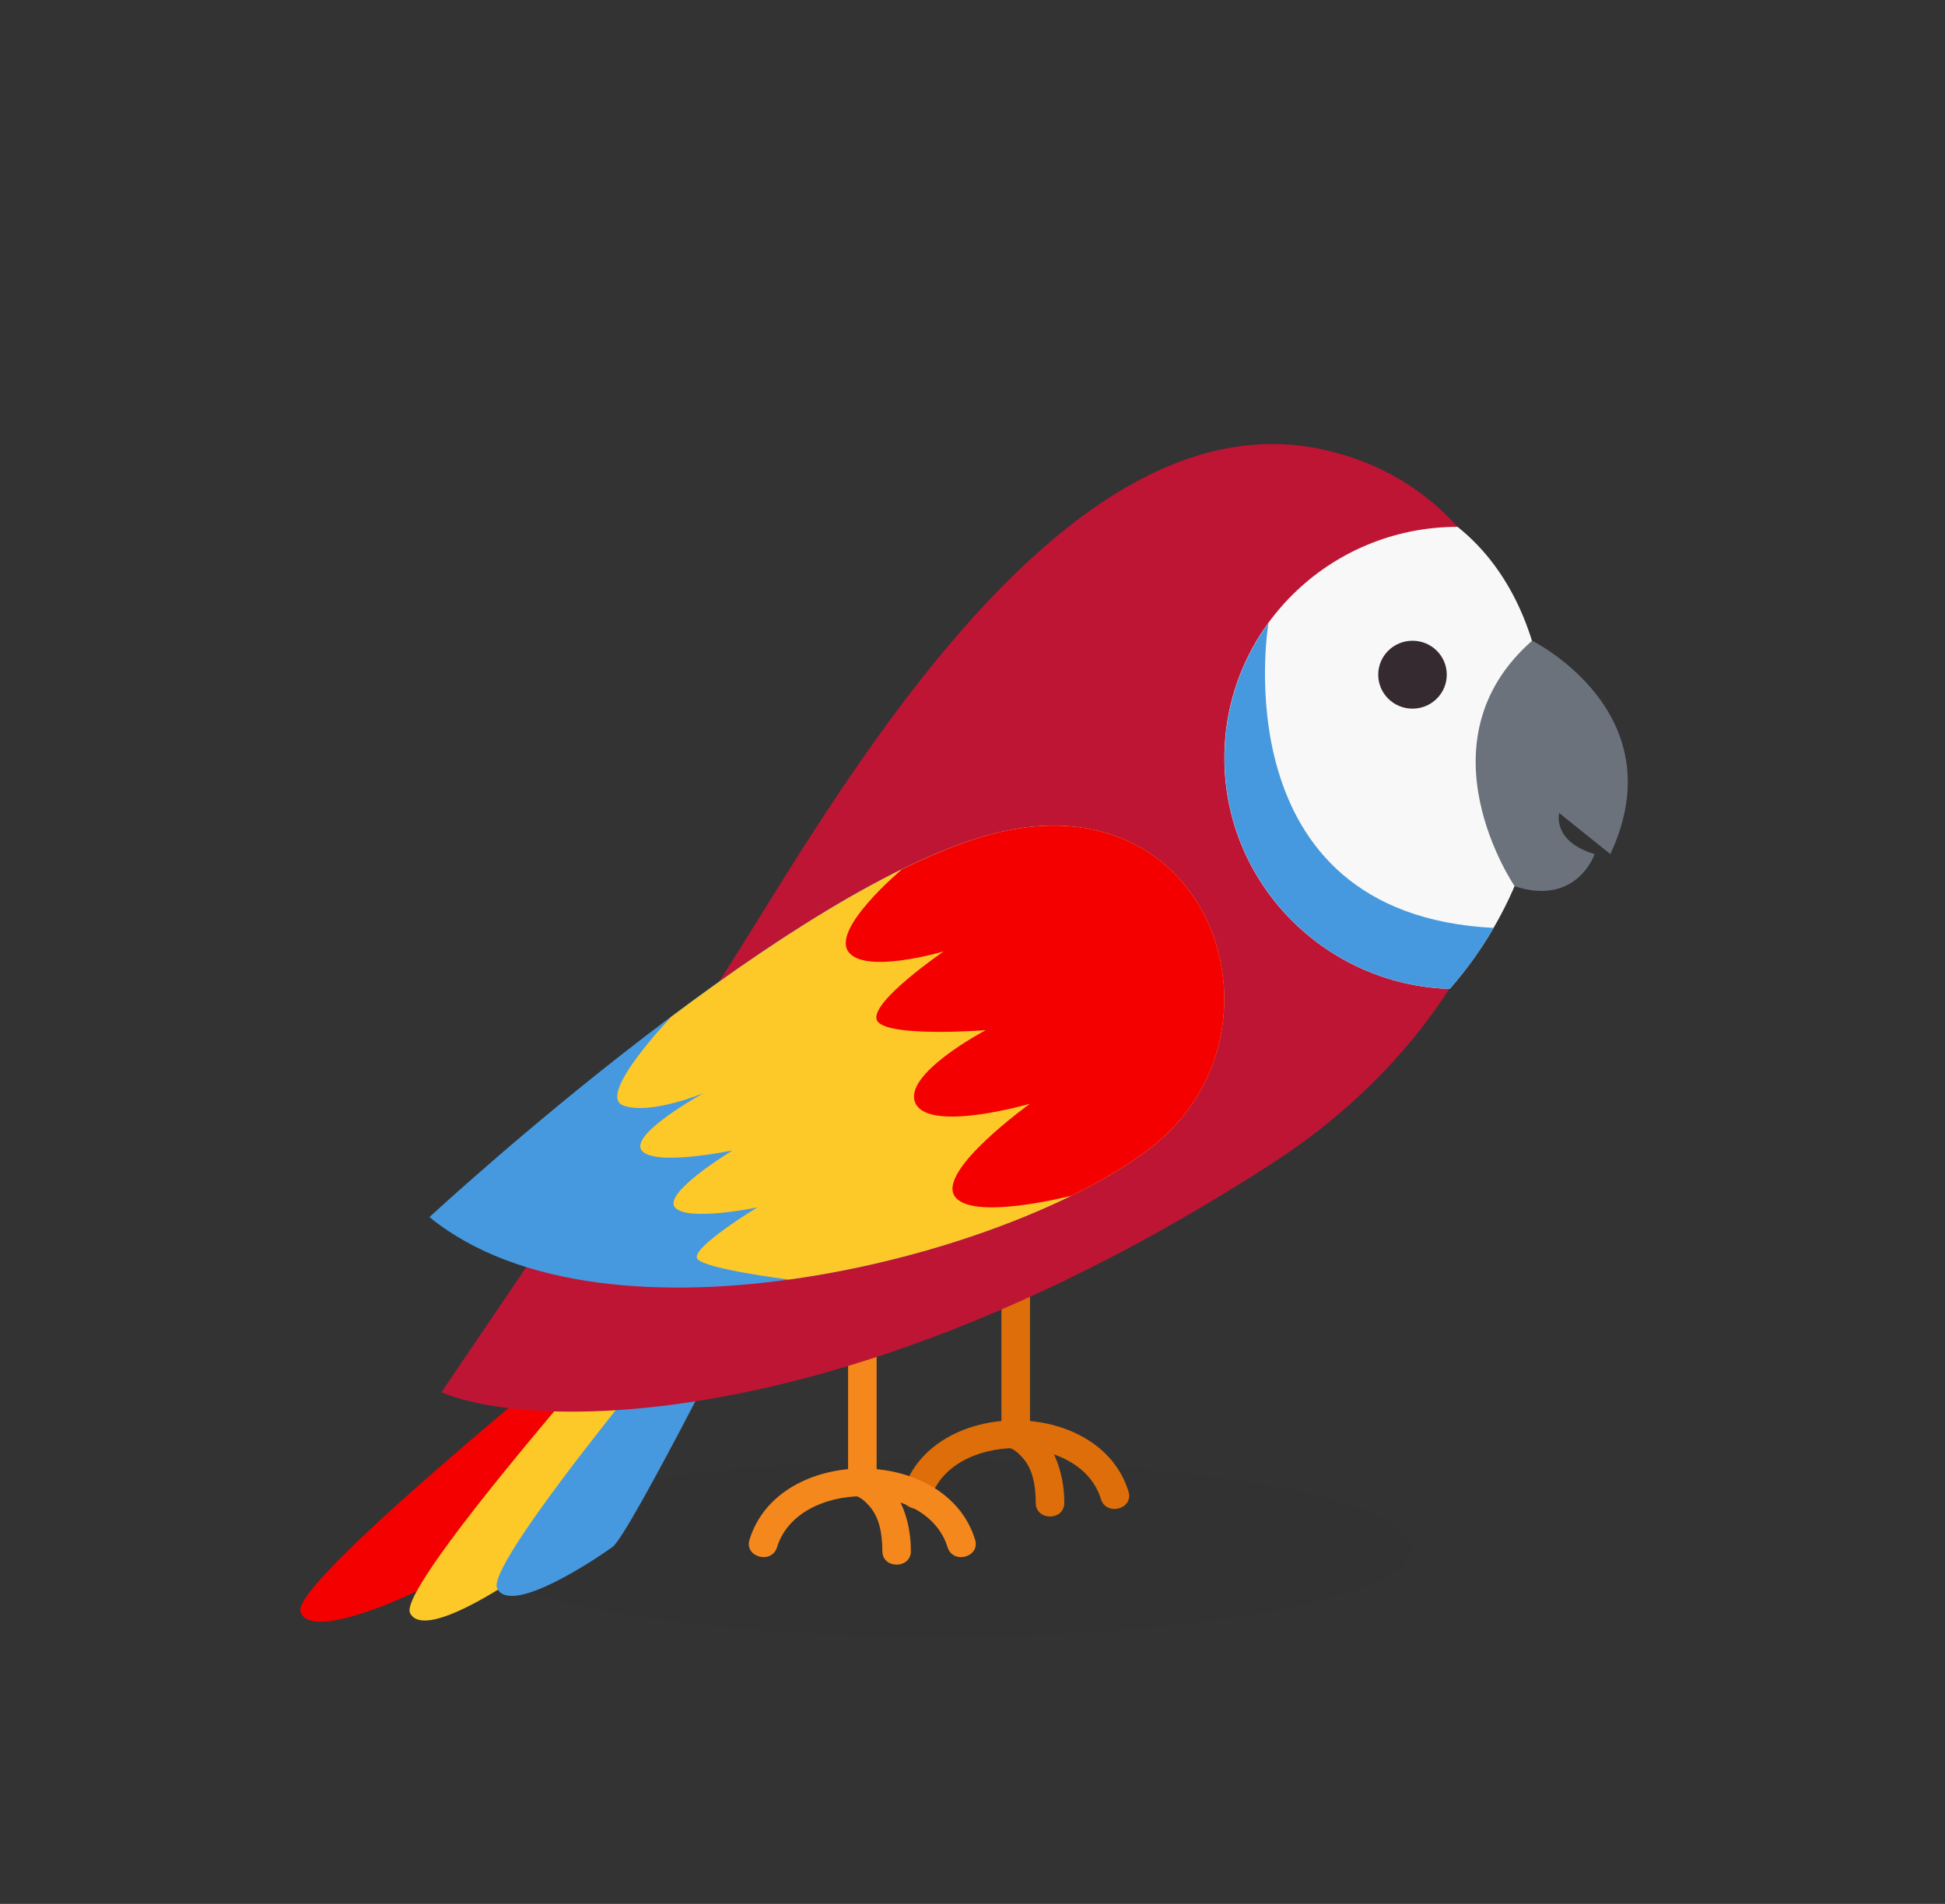 <?xml version="1.0" encoding="UTF-8" standalone="no"?>
<svg
   width="58.499mm"
   height="57.256mm"
   viewBox="0 0 58.499 57.256"
   version="1.1"
   id="svg8"
   inkscape:version="1.1.1 (3bf5ae0d25, 2021-09-20)"
   sodipodi:docname="red-bird-blob.svg"
   xmlns:inkscape="http://www.inkscape.org/namespaces/inkscape"
   xmlns:sodipodi="http://sodipodi.sourceforge.net/DTD/sodipodi-0.dtd"
   xmlns="http://www.w3.org/2000/svg"
   xmlns:svg="http://www.w3.org/2000/svg"
   xmlns:rdf="http://www.w3.org/1999/02/22-rdf-syntax-ns#"
   xmlns:cc="http://creativecommons.org/ns#"
   xmlns:dc="http://purl.org/dc/elements/1.1/">
  <rect x="0" y="0" width="58.499" height="57.256" fill="#333333" stroke="none"/>
  <defs
     id="defs2">
    <clipPath
       clipPathUnits="userSpaceOnUse"
       id="clipPath112">
      <path
         d="m 330.279,328.529 h 87.912 v -16.55 h -87.912 z"
         id="path110" />
    </clipPath>
    <clipPath
       clipPathUnits="userSpaceOnUse"
       id="clipPath256">
      <path
         d="m 328.441,122.184 h 87.913 v -16.549 h -87.913 z"
         id="path254" />
    </clipPath>
    <clipPath
       clipPathUnits="userSpaceOnUse"
       id="clipPath28">
      <path
         d="m 40.369,328.529 h 87.912 v -16.55 H 40.369 Z"
         id="path26" />
    </clipPath>
    <clipPath
       clipPathUnits="userSpaceOnUse"
       id="clipPath112-6">
      <path
         d="m 330.279,328.529 h 87.912 v -16.55 h -87.912 z"
         id="path110-4" />
    </clipPath>
    <clipPath
       clipPathUnits="userSpaceOnUse"
       id="clipPath112-57">
      <path
         d="m 330.279,328.529 h 87.912 v -16.55 h -87.912 z"
         id="path110-73" />
    </clipPath>
    <clipPath
       clipPathUnits="userSpaceOnUse"
       id="clipPath256-4">
      <path
         d="m 328.441,122.184 h 87.913 v -16.549 h -87.913 z"
         id="path254-89" />
    </clipPath>
    <clipPath
       clipPathUnits="userSpaceOnUse"
       id="clipPath28-3">
      <path
         d="m 40.369,328.529 h 87.912 v -16.55 H 40.369 Z"
         id="path26-6" />
    </clipPath>
    <clipPath
       clipPathUnits="userSpaceOnUse"
       id="clipPath112-6-9">
      <path
         d="m 330.279,328.529 h 87.912 v -16.55 h -87.912 z"
         id="path110-4-3" />
    </clipPath>
    <clipPath
       clipPathUnits="userSpaceOnUse"
       id="clipPath112-5">
      <path
         d="m 330.279,328.529 h 87.912 v -16.55 h -87.912 z"
         id="path110-7" />
    </clipPath>
    <clipPath
       clipPathUnits="userSpaceOnUse"
       id="clipPath256-0">
      <path
         d="m 328.441,122.184 h 87.913 v -16.549 h -87.913 z"
         id="path254-8" />
    </clipPath>
    <clipPath
       clipPathUnits="userSpaceOnUse"
       id="clipPath112-3">
      <path
         d="m 330.279,328.529 h 87.912 v -16.55 h -87.912 z"
         id="path110-2" />
    </clipPath>
    <clipPath
       clipPathUnits="userSpaceOnUse"
       id="clipPath256-5">
      <path
         d="m 328.441,122.184 h 87.913 v -16.549 h -87.913 z"
         id="path254-2" />
    </clipPath>
    <clipPath
       clipPathUnits="userSpaceOnUse"
       id="clipPath28-1">
      <path
         d="m 40.369,328.529 h 87.912 v -16.55 H 40.369 Z"
         id="path26-1" />
    </clipPath>
    <clipPath
       clipPathUnits="userSpaceOnUse"
       id="clipPath112-6-6">
      <path
         d="m 330.279,328.529 h 87.912 v -16.55 h -87.912 z"
         id="path110-4-9" />
    </clipPath>
    <clipPath
       clipPathUnits="userSpaceOnUse"
       id="clipPath112-8">
      <path
         d="m 330.279,328.529 h 87.912 v -16.55 h -87.912 z"
         id="path110-1" />
    </clipPath>
    <clipPath
       clipPathUnits="userSpaceOnUse"
       id="clipPath256-2">
      <path
         d="m 328.441,122.184 h 87.913 v -16.549 h -87.913 z"
         id="path254-7" />
    </clipPath>
    <clipPath
       clipPathUnits="userSpaceOnUse"
       id="clipPath404">
      <path
         d="M 40.369,122.184 H 128.281 V 105.635 H 40.369 Z"
         id="path402" />
    </clipPath>
  </defs>
  <sodipodi:namedview
     id="base"
     pagecolor="#ffffff"
     bordercolor="#666666"
     borderopacity="1.0"
     inkscape:pageopacity="0.0"
     inkscape:pageshadow="2"
     inkscape:zoom="1.4"
     inkscape:cx="116.07143"
     inkscape:cy="132.14286"
     inkscape:document-units="mm"
     inkscape:current-layer="layer1"
     inkscape:document-rotation="0"
     showgrid="false"
     inkscape:window-width="1920"
     inkscape:window-height="1010"
     inkscape:window-x="-7"
     inkscape:window-y="-7"
     inkscape:window-maximized="1"
     inkscape:pagecheckerboard="0" />
  <g
     inkscape:label="Livello 1"
     inkscape:groupmode="layer"
     id="layer1"
     transform="translate(-86.411,-85.521)">
    <g
       id="g398"
       transform="matrix(0.323,0,0,-0.32,87.435,168.541)">
      <g
         id="g400" />
      <g
         id="g412">
        <g
           clip-path="url(#clipPath404)"
           opacity="0.05"
           id="g410">
          <g
             transform="translate(128.281,113.909)"
             id="g408">
            <path
               d="m 0,0 c 0,-4.57 -19.68,-8.274 -43.957,-8.274 -24.275,0 -43.956,3.704 -43.956,8.274 0,4.57 19.681,8.274 43.956,8.274 C -19.68,8.274 0,4.57 0,0"
               style="fill:#111110;fill-opacity:1;fill-rule:nonzero;stroke:none"
               id="path406" />
          </g>
        </g>
      </g>
    </g>
    <g
       id="g414"
       transform="matrix(0.323,0,0,-0.32,104.125,125.867)"
       style="fill:#f50000;fill-opacity:1">
      <path
         d="m 0,0 c 0,0 -27.704,-22.595 -26.868,-25.361 0.836,-2.765 9.461,1.208 11.241,2.097 1.78,0.891 17.845,23.14 17.845,23.14 z"
         style="fill:#f50000;fill-opacity:1;fill-rule:nonzero;stroke:none"
         id="path416" />
    </g>
    <g
       id="g418"
       transform="matrix(0.323,0,0,-0.32,105.969,124.62)">
      <path
         d="m 0,0 c 0,0 -23.644,-26.814 -22.367,-29.406 1.276,-2.593 9.137,2.736 10.747,3.903 1.611,1.17 13.829,25.743 13.829,25.743 z"
         style="fill:#fdc928;fill-opacity:1;fill-rule:nonzero;stroke:none"
         id="path420" />
    </g>
    <g
       id="g422"
       transform="matrix(0.323,0,0,-0.32,108.27,123.863)">
      <path
         d="m 0,0 c 0,0 -22.658,-26.867 -21.381,-29.46 1.275,-2.593 9.137,2.735 10.747,3.903 1.611,1.17 13.829,25.744 13.829,25.744 z"
         style="fill:#4699df;fill-opacity:1;fill-rule:nonzero;stroke:none"
         id="path424" />
    </g>
    <g
       id="g426"
       transform="matrix(0.323,0,0,-0.32,116.531,123.794)">
      <path
         d="m 0,0 v -14.362 c 0,-1.716 2.66,-1.716 2.66,0 V 0 C 2.66,1.716 0,1.716 0,0"
         style="fill:#dd6e0a;fill-opacity:1;fill-rule:nonzero;stroke:none"
         id="path428" />
    </g>
    <g
       id="g430"
       transform="matrix(0.323,0,0,-0.32,114.396,130.602)">
      <path
         d="m 0,0 c 1.942,6.386 13.933,6.386 15.875,0 0.499,-1.635 3.067,-0.937 2.565,0.708 -2.715,8.918 -18.291,8.919 -21.005,0 C -3.066,-0.937 -0.499,-1.635 0,0"
         style="fill:#dd6e0a;fill-opacity:1;fill-rule:nonzero;stroke:none"
         id="path432" />
    </g>
    <g
       id="g434"
       transform="matrix(0.323,0,0,-0.32,116.847,129.083)">
      <path
         d="m 0,0 c -0.553,0.217 -0.051,0.007 0.095,-0.079 0.33,-0.193 0.515,-0.377 0.812,-0.691 1.08,-1.137 1.308,-2.835 1.308,-4.331 0.002,-1.716 2.661,-1.716 2.66,0 C 4.874,-2.095 3.744,1.369 0.707,2.565 -0.891,3.193 -1.577,0.62 0,0"
         style="fill:#dd6e0a;fill-opacity:1;fill-rule:nonzero;stroke:none"
         id="path436" />
    </g>
    <g
       id="g438"
       transform="matrix(0.323,0,0,-0.32,111.918,125.242)">
      <path
         d="m 0,0 v -14.362 c 0,-1.717 2.659,-1.717 2.659,0 V 0 C 2.659,1.716 0,1.716 0,0"
         style="fill:#f4881c;fill-opacity:1;fill-rule:nonzero;stroke:none"
         id="path440" />
    </g>
    <g
       id="g442"
       transform="matrix(0.323,0,0,-0.32,109.782,132.05)">
      <path
         d="m 0,0 c 1.944,6.385 13.933,6.385 15.876,0 0.499,-1.636 3.066,-0.937 2.566,0.707 -2.715,8.92 -18.292,8.92 -21.007,0 C -3.064,-0.937 -0.498,-1.636 0,0"
         style="fill:#f4881c;fill-opacity:1;fill-rule:nonzero;stroke:none"
         id="path444" />
    </g>
    <g
       id="g446"
       transform="matrix(0.323,0,0,-0.32,112.233,130.531)">
      <path
         d="m 0,0 c -0.553,0.219 -0.051,0.008 0.096,-0.079 0.328,-0.192 0.515,-0.376 0.812,-0.69 1.08,-1.138 1.306,-2.835 1.308,-4.332 0,-1.714 2.66,-1.714 2.659,0 C 4.874,-2.094 3.744,1.369 0.708,2.565 -0.891,3.194 -1.577,0.621 0,0"
         style="fill:#f4881c;fill-opacity:1;fill-rule:nonzero;stroke:none"
         id="path448" />
    </g>
    <g
       id="g450"
       transform="matrix(0.323,0,0,-0.32,99.688,127.39)"
       style="fill:#be1534;fill-opacity:1">
      <path
         d="M 0,0 C 0,0 16.314,24.251 25.533,38.122 34.195,51.155 56.387,94.421 82.187,88.57 107.986,82.719 108.869,42.095 77.4,21.543 38.301,-3.99 8.777,-3.724 0,0"
         style="fill:#be1534;fill-opacity:1;fill-rule:nonzero;stroke:none"
         id="path452" />
    </g>
    <g
       id="g454"
       transform="matrix(0.323,0,0,-0.32,123.236,108.316)"
       style="fill:#f8f8f8;fill-opacity:1">
      <path
         d="M 0,0 C 0,-11.747 9.325,-21.309 20.976,-21.704 33.22,-7.638 32.388,13.171 21.712,21.723 9.72,21.717 0,11.994 0,0"
         style="fill:#f8f8f8;fill-opacity:1;fill-rule:nonzero;stroke:none"
         id="path456" />
    </g>
    <g
       id="g458"
       transform="matrix(0.323,0,0,-0.32,129.925,105.811)">
      <path
         d="m 0,0 c 0,-1.763 -1.429,-3.191 -3.191,-3.191 -1.763,0 -3.192,1.428 -3.192,3.191 0,1.763 1.429,3.191 3.192,3.191 C -1.429,3.191 0,1.763 0,0"
         style="fill:#352a30;fill-opacity:1;fill-rule:nonzero;stroke:none"
         id="path460" />
    </g>
    <g
       id="g462"
       transform="matrix(0.323,0,0,-0.32,99.328,122.123)">
      <path
         d="M 0,0 C 0,0 35.213,32.98 54.311,36.438 73.409,39.896 80.325,17.022 67.292,6.649 54.259,-3.725 16.491,-13.565 0,0"
         style="fill:#4699df;fill-opacity:1;fill-rule:nonzero;stroke:none"
         id="path464" />
    </g>
    <g
       id="g466"
       transform="matrix(0.323,0,0,-0.32,116.88,110.463)">
      <path
         d="m 0,0 c -8.844,-1.602 -21.14,-9.533 -31.798,-17.591 -0.066,-0.069 -7.007,-7.387 -4.517,-8.345 2.502,-0.961 7.505,1.156 7.505,1.156 0,0 -6.929,-3.849 -5.773,-5.389 1.155,-1.54 8.468,0 8.468,0 0,0 -6.505,-3.967 -5.369,-5.352 1.135,-1.384 7.679,0 7.679,0 0,0 -6.352,-3.89 -5.582,-4.851 0.759,-0.946 8.282,-1.906 8.504,-1.935 13.662,1.899 27.097,7.131 33.864,12.518 C 26.014,-19.416 19.098,3.458 0,0"
         style="fill:#fdc928;fill-opacity:1;fill-rule:nonzero;stroke:none"
         id="path468" />
    </g>
    <g
       id="g470"
       transform="matrix(0.323,0,0,-0.32,116.88,110.463)"
       style="fill:#f50000;fill-opacity:1">
      <path
         d="m 0,0 c -3.094,-0.561 -6.614,-1.903 -10.334,-3.747 -0.174,-0.148 -6.497,-5.528 -5.021,-7.719 1.496,-2.222 8.901,0 8.901,0 0,0 -6.805,-4.69 -6.241,-6.418 0.564,-1.727 10.146,-0.987 10.146,-0.987 0,0 -7.89,-4.196 -6.514,-6.912 1.375,-2.715 10.642,0 10.642,0 0,0 -8.526,-6.171 -7.045,-8.64 1.469,-2.448 10.742,-0.043 10.896,-0.004 2.983,1.48 5.559,3.052 7.551,4.638 C 26.014,-19.416 19.098,3.458 0,0"
         style="fill:#f50000;fill-opacity:1;fill-rule:nonzero;stroke:none"
         id="path472" />
    </g>
    <g
       id="g474"
       transform="matrix(0.323,0,0,-0.32,131.336,113.426)">
      <path
         d="m 0,0 c -25.584,1.304 -20.973,28.648 -20.973,28.648 -2.569,-3.569 -4.088,-7.945 -4.088,-12.678 0,-11.747 9.325,-21.309 20.976,-21.704 C -2.507,-3.922 -1.151,-1.996 0,0"
         style="fill:#4699df;fill-opacity:1;fill-rule:nonzero;stroke:none"
         id="path476" />
    </g>
    <g
       id="g478"
       transform="matrix(0.323,0,0,-0.32,132.492,104.789)">
      <path
         d="m 0,0 c 0,0 13.47,-6.725 7.283,-20.053 l -4.761,3.858 c 0,0 -0.692,-2.659 3.298,-3.858 0,0 -1.637,-4.928 -7.442,-3.025 0,0 -9.169,13.513 1.622,23.078"
         style="fill:#6b727c;fill-opacity:1;fill-rule:nonzero;stroke:none"
         id="path480" />
    </g>
  </g>
</svg>
